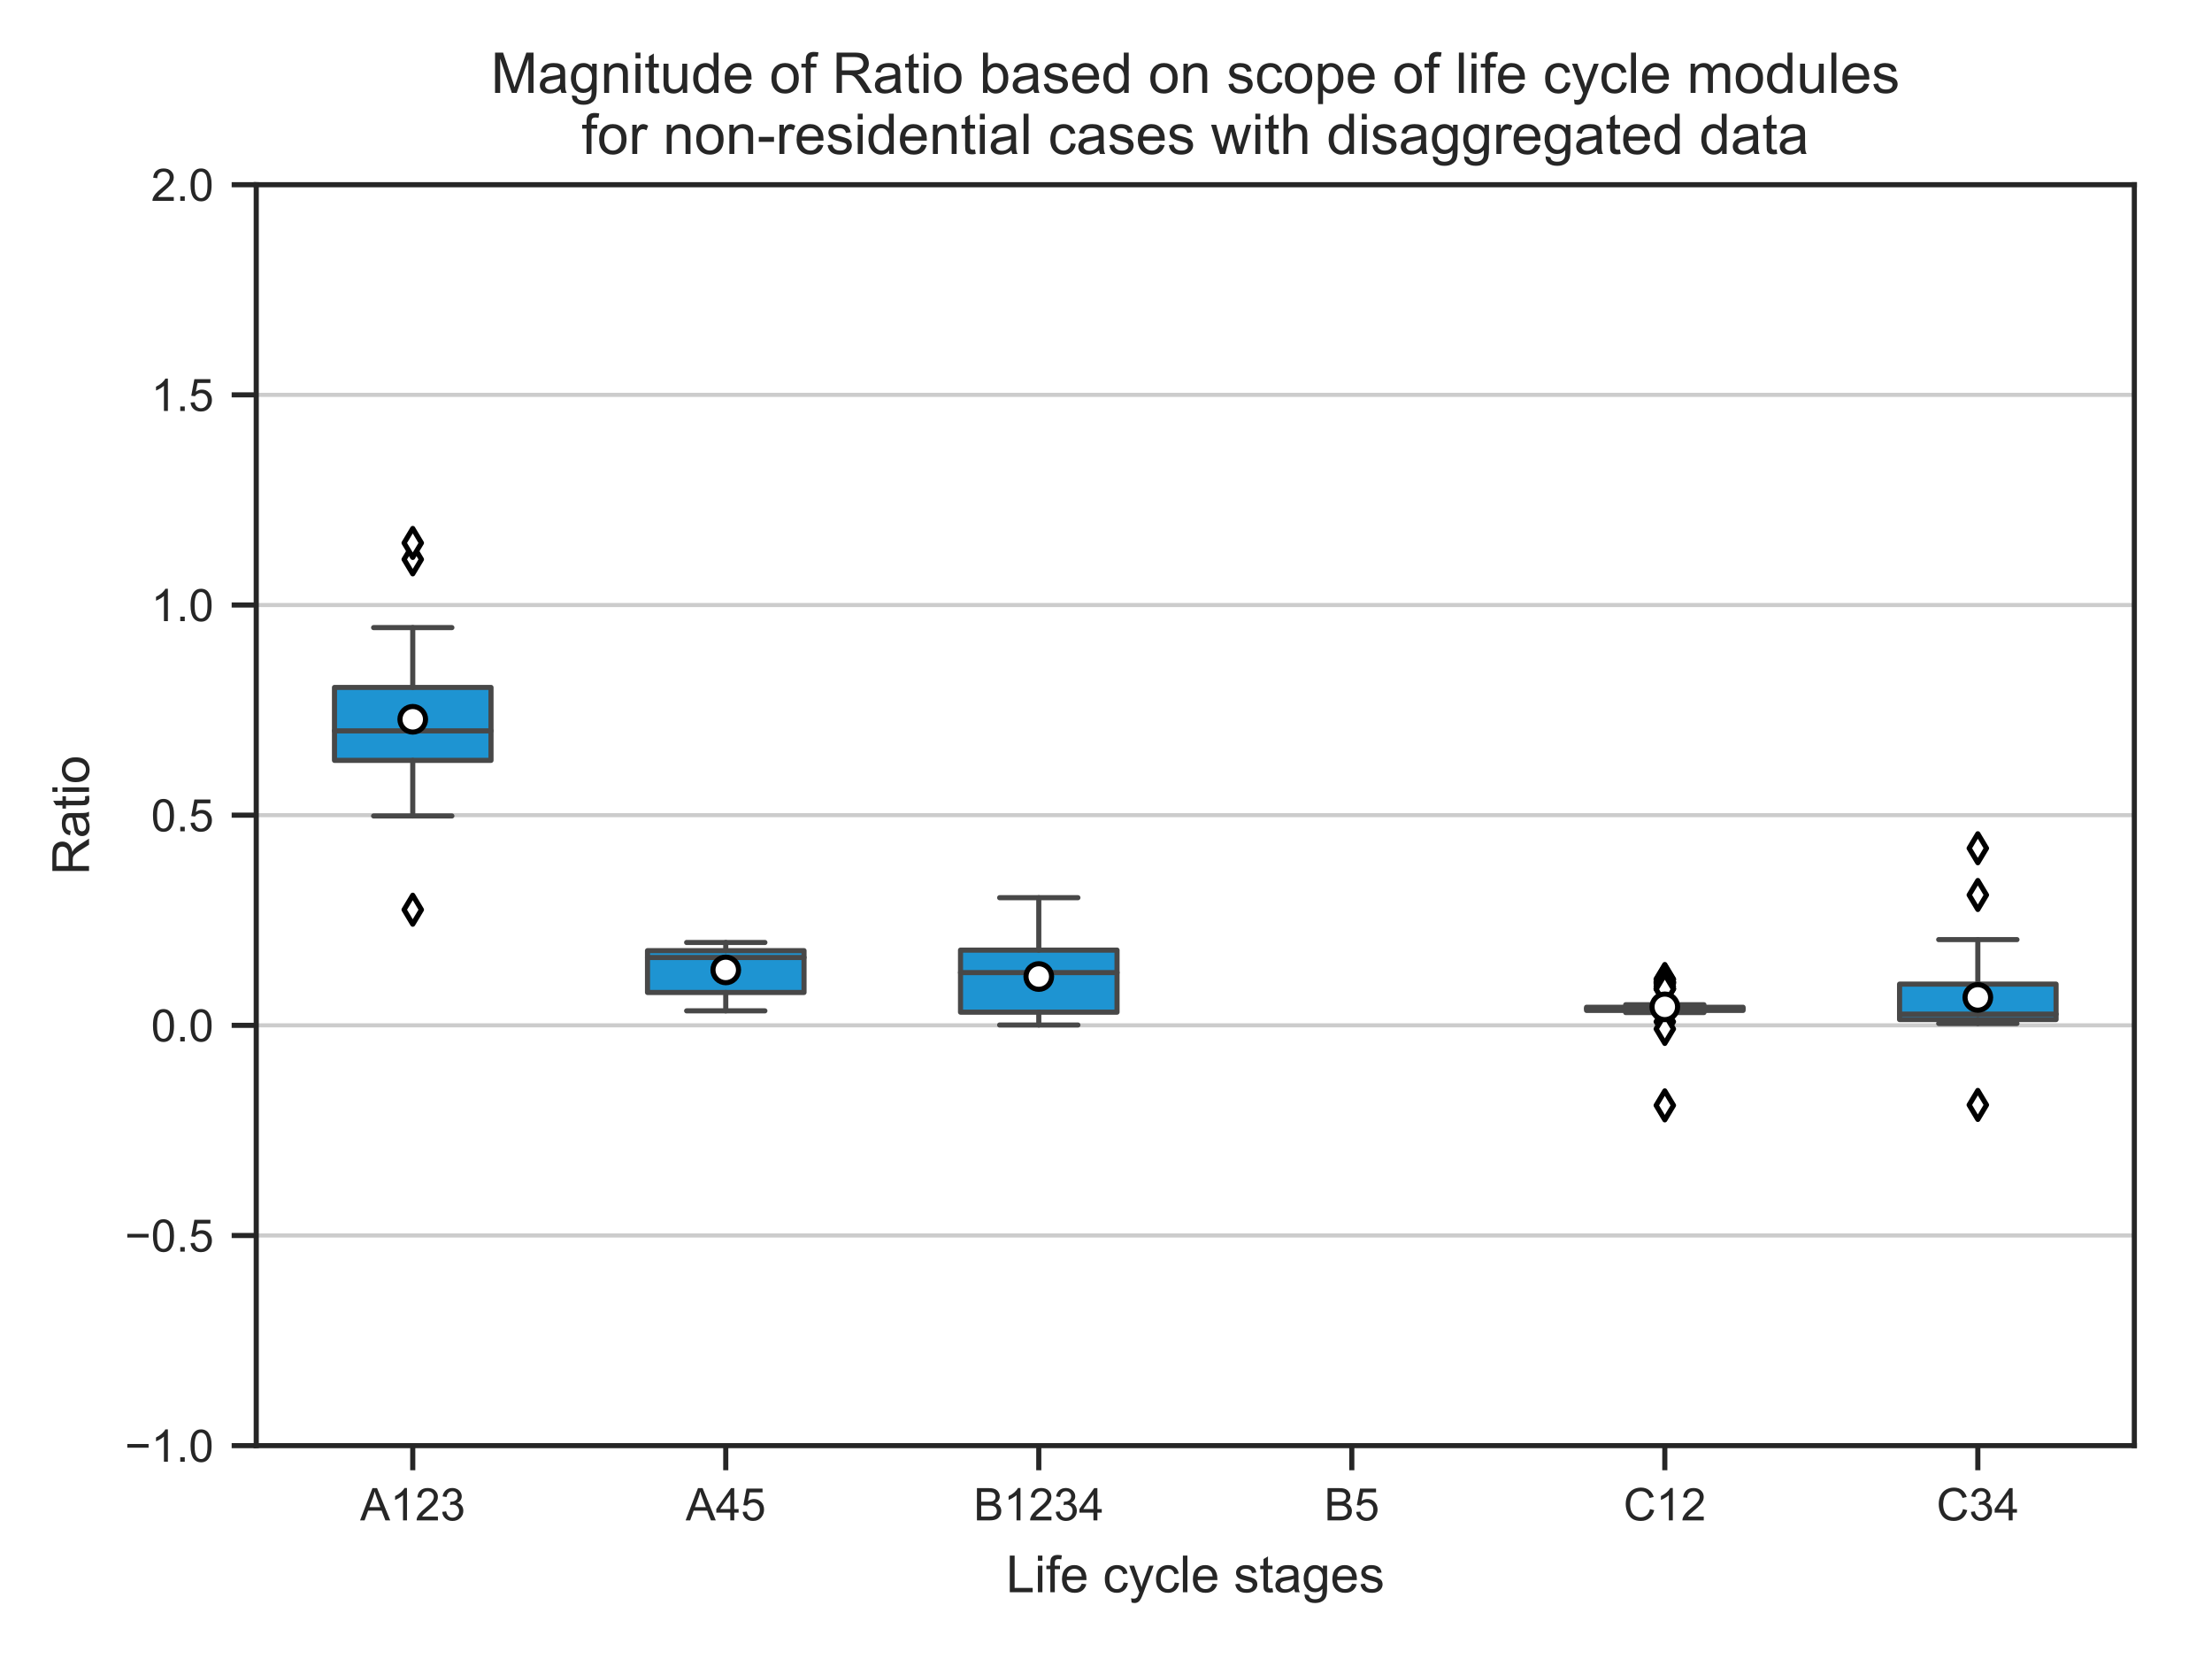 <?xml version="1.0" encoding="utf-8" standalone="no"?>
<!DOCTYPE svg PUBLIC "-//W3C//DTD SVG 1.1//EN"
  "http://www.w3.org/Graphics/SVG/1.1/DTD/svg11.dtd">
<!-- Created with matplotlib (http://matplotlib.org/) -->
<svg height="324pt" version="1.1" viewBox="0 0 432 324" width="432pt" xmlns="http://www.w3.org/2000/svg" xmlns:xlink="http://www.w3.org/1999/xlink">
 <defs>
  <style type="text/css">
*{stroke-linecap:butt;stroke-linejoin:round;}
  </style>
 </defs>
 <g id="figure_1">
  <g id="patch_1">
   <path d="M 0 324 
L 432 324 
L 432 0 
L 0 0 
z
" style="fill:#ffffff;"/>
  </g>
  <g id="axes_1">
   <g id="patch_2">
    <path d="M 50.043 282.332 
L 416.832 282.332 
L 416.832 36.071 
L 50.043 36.071 
z
" style="fill:#ffffff;"/>
   </g>
   <g id="matplotlib.axis_1">
    <g id="xtick_1">
     <g id="line2d_1">
      <defs>
       <path d="M 0 0 
L 0 4.8 
" id="me605869e87" style="stroke:#262626;"/>
      </defs>
      <g>
       <use style="fill:#262626;stroke:#262626;" x="80.609" xlink:href="#me605869e87" y="282.332"/>
      </g>
     </g>
     <g id="text_1">
      <!-- A123 -->
      <defs>
       <path d="M -0.141 0 
L 27.344 71.578 
L 37.547 71.578 
L 66.844 0 
L 56.062 0 
L 47.703 21.688 
L 17.781 21.688 
L 9.906 0 
z
M 20.516 29.391 
L 44.781 29.391 
L 37.312 49.219 
Q 33.891 58.25 32.234 64.062 
Q 30.859 57.172 28.375 50.391 
z
" id="ArialMT-41"/>
       <path d="M 37.25 0 
L 28.469 0 
L 28.469 56 
Q 25.297 52.984 20.141 49.953 
Q 14.984 46.922 10.891 45.406 
L 10.891 53.906 
Q 18.266 57.375 23.781 62.297 
Q 29.297 67.234 31.594 71.875 
L 37.25 71.875 
z
" id="ArialMT-31"/>
       <path d="M 50.344 8.453 
L 50.344 0 
L 3.031 0 
Q 2.938 3.172 4.047 6.109 
Q 5.859 10.938 9.828 15.625 
Q 13.812 20.312 21.344 26.469 
Q 33.016 36.031 37.109 41.625 
Q 41.219 47.219 41.219 52.203 
Q 41.219 57.422 37.469 61 
Q 33.734 64.594 27.734 64.594 
Q 21.391 64.594 17.578 60.781 
Q 13.766 56.984 13.719 50.25 
L 4.688 51.172 
Q 5.609 61.281 11.656 66.578 
Q 17.719 71.875 27.938 71.875 
Q 38.234 71.875 44.234 66.156 
Q 50.25 60.453 50.25 52 
Q 50.25 47.703 48.484 43.547 
Q 46.734 39.406 42.656 34.812 
Q 38.578 30.219 29.109 22.219 
Q 21.188 15.578 18.938 13.203 
Q 16.703 10.844 15.234 8.453 
z
" id="ArialMT-32"/>
       <path d="M 4.203 18.891 
L 12.984 20.062 
Q 14.5 12.594 18.141 9.297 
Q 21.781 6 27 6 
Q 33.203 6 37.469 10.297 
Q 41.75 14.594 41.75 20.953 
Q 41.75 27 37.797 30.922 
Q 33.844 34.859 27.734 34.859 
Q 25.25 34.859 21.531 33.891 
L 22.516 41.609 
Q 23.391 41.5 23.922 41.5 
Q 29.547 41.5 34.031 44.422 
Q 38.531 47.359 38.531 53.469 
Q 38.531 58.297 35.25 61.469 
Q 31.984 64.656 26.812 64.656 
Q 21.688 64.656 18.266 61.422 
Q 14.844 58.203 13.875 51.766 
L 5.078 53.328 
Q 6.688 62.156 12.391 67.016 
Q 18.109 71.875 26.609 71.875 
Q 32.469 71.875 37.391 69.359 
Q 42.328 66.844 44.938 62.5 
Q 47.562 58.156 47.562 53.266 
Q 47.562 48.641 45.062 44.828 
Q 42.578 41.016 37.703 38.766 
Q 44.047 37.312 47.562 32.688 
Q 51.078 28.078 51.078 21.141 
Q 51.078 11.766 44.234 5.25 
Q 37.406 -1.266 26.953 -1.266 
Q 17.531 -1.266 11.297 4.344 
Q 5.078 9.969 4.203 18.891 
z
" id="ArialMT-33"/>
      </defs>
      <g style="fill:#262626;" transform="translate(70.333 296.931)scale(0.088 -0.088)">
       <use xlink:href="#ArialMT-41"/>
       <use x="66.699" xlink:href="#ArialMT-31"/>
       <use x="122.314" xlink:href="#ArialMT-32"/>
       <use x="177.93" xlink:href="#ArialMT-33"/>
      </g>
     </g>
    </g>
    <g id="xtick_2">
     <g id="line2d_2">
      <g>
       <use style="fill:#262626;stroke:#262626;" x="141.74" xlink:href="#me605869e87" y="282.332"/>
      </g>
     </g>
     <g id="text_2">
      <!-- A45 -->
      <defs>
       <path d="M 32.328 0 
L 32.328 17.141 
L 1.266 17.141 
L 1.266 25.203 
L 33.938 71.578 
L 41.109 71.578 
L 41.109 25.203 
L 50.781 25.203 
L 50.781 17.141 
L 41.109 17.141 
L 41.109 0 
z
M 32.328 25.203 
L 32.328 57.469 
L 9.906 25.203 
z
" id="ArialMT-34"/>
       <path d="M 4.156 18.75 
L 13.375 19.531 
Q 14.406 12.797 18.141 9.391 
Q 21.875 6 27.156 6 
Q 33.5 6 37.891 10.781 
Q 42.281 15.578 42.281 23.484 
Q 42.281 31 38.062 35.344 
Q 33.844 39.703 27 39.703 
Q 22.75 39.703 19.328 37.766 
Q 15.922 35.844 13.969 32.766 
L 5.719 33.844 
L 12.641 70.609 
L 48.25 70.609 
L 48.25 62.203 
L 19.672 62.203 
L 15.828 42.969 
Q 22.266 47.469 29.344 47.469 
Q 38.719 47.469 45.156 40.969 
Q 51.609 34.469 51.609 24.266 
Q 51.609 14.547 45.953 7.469 
Q 39.062 -1.219 27.156 -1.219 
Q 17.391 -1.219 11.203 4.25 
Q 5.031 9.719 4.156 18.75 
z
" id="ArialMT-35"/>
      </defs>
      <g style="fill:#262626;" transform="translate(133.912 296.931)scale(0.088 -0.088)">
       <use xlink:href="#ArialMT-41"/>
       <use x="66.699" xlink:href="#ArialMT-34"/>
       <use x="122.314" xlink:href="#ArialMT-35"/>
      </g>
     </g>
    </g>
    <g id="xtick_3">
     <g id="line2d_3">
      <g>
       <use style="fill:#262626;stroke:#262626;" x="202.872" xlink:href="#me605869e87" y="282.332"/>
      </g>
     </g>
     <g id="text_3">
      <!-- B1234 -->
      <defs>
       <path d="M 7.328 0 
L 7.328 71.578 
L 34.188 71.578 
Q 42.391 71.578 47.344 69.406 
Q 52.297 67.234 55.094 62.719 
Q 57.906 58.203 57.906 53.266 
Q 57.906 48.688 55.422 44.625 
Q 52.938 40.578 47.906 38.094 
Q 54.391 36.188 57.875 31.594 
Q 61.375 27 61.375 20.75 
Q 61.375 15.719 59.25 11.391 
Q 57.125 7.078 54 4.734 
Q 50.875 2.391 46.156 1.188 
Q 41.453 0 34.625 0 
z
M 16.797 41.5 
L 32.281 41.5 
Q 38.578 41.5 41.312 42.328 
Q 44.922 43.406 46.75 45.891 
Q 48.578 48.391 48.578 52.156 
Q 48.578 55.719 46.875 58.422 
Q 45.172 61.141 41.984 62.141 
Q 38.812 63.141 31.109 63.141 
L 16.797 63.141 
z
M 16.797 8.453 
L 34.625 8.453 
Q 39.203 8.453 41.062 8.797 
Q 44.344 9.375 46.531 10.734 
Q 48.734 12.109 50.141 14.719 
Q 51.562 17.328 51.562 20.75 
Q 51.562 24.75 49.516 27.703 
Q 47.469 30.672 43.828 31.859 
Q 40.188 33.062 33.344 33.062 
L 16.797 33.062 
z
" id="ArialMT-42"/>
      </defs>
      <g style="fill:#262626;" transform="translate(190.15 296.931)scale(0.088 -0.088)">
       <use xlink:href="#ArialMT-42"/>
       <use x="66.699" xlink:href="#ArialMT-31"/>
       <use x="122.314" xlink:href="#ArialMT-32"/>
       <use x="177.93" xlink:href="#ArialMT-33"/>
       <use x="233.545" xlink:href="#ArialMT-34"/>
      </g>
     </g>
    </g>
    <g id="xtick_4">
     <g id="line2d_4">
      <g>
       <use style="fill:#262626;stroke:#262626;" x="264.003" xlink:href="#me605869e87" y="282.332"/>
      </g>
     </g>
     <g id="text_4">
      <!-- B5 -->
      <g style="fill:#262626;" transform="translate(258.622 296.931)scale(0.088 -0.088)">
       <use xlink:href="#ArialMT-42"/>
       <use x="66.699" xlink:href="#ArialMT-35"/>
      </g>
     </g>
    </g>
    <g id="xtick_5">
     <g id="line2d_5">
      <g>
       <use style="fill:#262626;stroke:#262626;" x="325.135" xlink:href="#me605869e87" y="282.332"/>
      </g>
     </g>
     <g id="text_5">
      <!-- C12 -->
      <defs>
       <path d="M 58.797 25.094 
L 68.266 22.703 
Q 65.281 11.031 57.547 4.906 
Q 49.812 -1.219 38.625 -1.219 
Q 27.047 -1.219 19.797 3.484 
Q 12.547 8.203 8.766 17.141 
Q 4.984 26.078 4.984 36.328 
Q 4.984 47.516 9.25 55.828 
Q 13.531 64.156 21.406 68.469 
Q 29.297 72.797 38.766 72.797 
Q 49.516 72.797 56.828 67.328 
Q 64.156 61.859 67.047 51.953 
L 57.719 49.75 
Q 55.219 57.562 50.484 61.125 
Q 45.75 64.703 38.578 64.703 
Q 30.328 64.703 24.781 60.734 
Q 19.234 56.781 16.984 50.109 
Q 14.75 43.453 14.75 36.375 
Q 14.75 27.25 17.406 20.438 
Q 20.062 13.625 25.672 10.25 
Q 31.297 6.891 37.844 6.891 
Q 45.797 6.891 51.312 11.469 
Q 56.844 16.062 58.797 25.094 
z
" id="ArialMT-43"/>
      </defs>
      <g style="fill:#262626;" transform="translate(317.063 296.931)scale(0.088 -0.088)">
       <use xlink:href="#ArialMT-43"/>
       <use x="72.217" xlink:href="#ArialMT-31"/>
       <use x="127.832" xlink:href="#ArialMT-32"/>
      </g>
     </g>
    </g>
    <g id="xtick_6">
     <g id="line2d_6">
      <g>
       <use style="fill:#262626;stroke:#262626;" x="386.266" xlink:href="#me605869e87" y="282.332"/>
      </g>
     </g>
     <g id="text_6">
      <!-- C34 -->
      <g style="fill:#262626;" transform="translate(378.195 296.931)scale(0.088 -0.088)">
       <use xlink:href="#ArialMT-43"/>
       <use x="72.217" xlink:href="#ArialMT-33"/>
       <use x="127.832" xlink:href="#ArialMT-34"/>
      </g>
     </g>
    </g>
    <g id="text_7">
     <!-- Life cycle stages -->
     <defs>
      <path d="M 7.328 0 
L 7.328 71.578 
L 16.797 71.578 
L 16.797 8.453 
L 52.047 8.453 
L 52.047 0 
z
" id="ArialMT-4c"/>
      <path d="M 6.641 61.469 
L 6.641 71.578 
L 15.438 71.578 
L 15.438 61.469 
z
M 6.641 0 
L 6.641 51.859 
L 15.438 51.859 
L 15.438 0 
z
" id="ArialMT-69"/>
      <path d="M 8.688 0 
L 8.688 45.016 
L 0.922 45.016 
L 0.922 51.859 
L 8.688 51.859 
L 8.688 57.375 
Q 8.688 62.594 9.625 65.141 
Q 10.891 68.562 14.078 70.672 
Q 17.281 72.797 23.047 72.797 
Q 26.766 72.797 31.25 71.922 
L 29.938 64.266 
Q 27.203 64.75 24.75 64.75 
Q 20.75 64.75 19.094 63.031 
Q 17.438 61.328 17.438 56.641 
L 17.438 51.859 
L 27.547 51.859 
L 27.547 45.016 
L 17.438 45.016 
L 17.438 0 
z
" id="ArialMT-66"/>
      <path d="M 42.094 16.703 
L 51.172 15.578 
Q 49.031 7.625 43.219 3.219 
Q 37.406 -1.172 28.375 -1.172 
Q 17 -1.172 10.328 5.828 
Q 3.656 12.844 3.656 25.484 
Q 3.656 38.578 10.391 45.797 
Q 17.141 53.031 27.875 53.031 
Q 38.281 53.031 44.875 45.953 
Q 51.469 38.875 51.469 26.031 
Q 51.469 25.25 51.422 23.688 
L 12.75 23.688 
Q 13.234 15.141 17.578 10.594 
Q 21.922 6.062 28.422 6.062 
Q 33.25 6.062 36.672 8.594 
Q 40.094 11.141 42.094 16.703 
z
M 13.234 30.906 
L 42.188 30.906 
Q 41.609 37.453 38.875 40.719 
Q 34.672 45.797 27.984 45.797 
Q 21.922 45.797 17.797 41.75 
Q 13.672 37.703 13.234 30.906 
z
" id="ArialMT-65"/>
      <path id="ArialMT-20"/>
      <path d="M 40.438 19 
L 49.078 17.875 
Q 47.656 8.938 41.812 3.875 
Q 35.984 -1.172 27.484 -1.172 
Q 16.844 -1.172 10.375 5.781 
Q 3.906 12.75 3.906 25.734 
Q 3.906 34.125 6.688 40.422 
Q 9.469 46.734 15.156 49.875 
Q 20.844 53.031 27.547 53.031 
Q 35.984 53.031 41.359 48.75 
Q 46.734 44.484 48.25 36.625 
L 39.703 35.297 
Q 38.484 40.531 35.375 43.156 
Q 32.281 45.797 27.875 45.797 
Q 21.234 45.797 17.078 41.031 
Q 12.938 36.281 12.938 25.984 
Q 12.938 15.531 16.938 10.797 
Q 20.953 6.062 27.391 6.062 
Q 32.562 6.062 36.031 9.234 
Q 39.5 12.406 40.438 19 
z
" id="ArialMT-63"/>
      <path d="M 6.203 -19.969 
L 5.219 -11.719 
Q 8.109 -12.5 10.25 -12.5 
Q 13.188 -12.5 14.938 -11.516 
Q 16.703 -10.547 17.828 -8.797 
Q 18.656 -7.469 20.516 -2.25 
Q 20.75 -1.516 21.297 -0.094 
L 1.609 51.859 
L 11.078 51.859 
L 21.875 21.828 
Q 23.969 16.109 25.641 9.812 
Q 27.156 15.875 29.25 21.625 
L 40.328 51.859 
L 49.125 51.859 
L 29.391 -0.875 
Q 26.219 -9.422 24.469 -12.641 
Q 22.125 -17 19.094 -19.016 
Q 16.062 -21.047 11.859 -21.047 
Q 9.328 -21.047 6.203 -19.969 
z
" id="ArialMT-79"/>
      <path d="M 6.391 0 
L 6.391 71.578 
L 15.188 71.578 
L 15.188 0 
z
" id="ArialMT-6c"/>
      <path d="M 3.078 15.484 
L 11.766 16.844 
Q 12.5 11.625 15.844 8.844 
Q 19.188 6.062 25.203 6.062 
Q 31.25 6.062 34.172 8.516 
Q 37.109 10.984 37.109 14.312 
Q 37.109 17.281 34.516 19 
Q 32.719 20.172 25.531 21.969 
Q 15.875 24.422 12.141 26.203 
Q 8.406 27.984 6.469 31.125 
Q 4.547 34.281 4.547 38.094 
Q 4.547 41.547 6.125 44.5 
Q 7.719 47.469 10.453 49.422 
Q 12.5 50.922 16.031 51.969 
Q 19.578 53.031 23.641 53.031 
Q 29.734 53.031 34.344 51.266 
Q 38.969 49.516 41.156 46.5 
Q 43.359 43.5 44.188 38.484 
L 35.594 37.312 
Q 35.016 41.312 32.203 43.547 
Q 29.391 45.797 24.266 45.797 
Q 18.219 45.797 15.625 43.797 
Q 13.031 41.797 13.031 39.109 
Q 13.031 37.406 14.109 36.031 
Q 15.188 34.625 17.484 33.688 
Q 18.797 33.203 25.25 31.453 
Q 34.578 28.953 38.25 27.359 
Q 41.938 25.781 44.031 22.75 
Q 46.141 19.734 46.141 15.234 
Q 46.141 10.844 43.578 6.953 
Q 41.016 3.078 36.172 0.953 
Q 31.344 -1.172 25.25 -1.172 
Q 15.141 -1.172 9.844 3.031 
Q 4.547 7.234 3.078 15.484 
z
" id="ArialMT-73"/>
      <path d="M 25.781 7.859 
L 27.047 0.094 
Q 23.344 -0.688 20.406 -0.688 
Q 15.625 -0.688 12.984 0.828 
Q 10.359 2.344 9.281 4.812 
Q 8.203 7.281 8.203 15.188 
L 8.203 45.016 
L 1.766 45.016 
L 1.766 51.859 
L 8.203 51.859 
L 8.203 64.703 
L 16.938 69.969 
L 16.938 51.859 
L 25.781 51.859 
L 25.781 45.016 
L 16.938 45.016 
L 16.938 14.703 
Q 16.938 10.938 17.406 9.859 
Q 17.875 8.797 18.922 8.156 
Q 19.969 7.516 21.922 7.516 
Q 23.391 7.516 25.781 7.859 
z
" id="ArialMT-74"/>
      <path d="M 40.438 6.391 
Q 35.547 2.25 31.031 0.531 
Q 26.516 -1.172 21.344 -1.172 
Q 12.797 -1.172 8.203 3 
Q 3.609 7.172 3.609 13.672 
Q 3.609 17.484 5.344 20.625 
Q 7.078 23.781 9.891 25.688 
Q 12.703 27.594 16.219 28.562 
Q 18.797 29.25 24.031 29.891 
Q 34.672 31.156 39.703 32.906 
Q 39.75 34.719 39.75 35.203 
Q 39.75 40.578 37.25 42.781 
Q 33.891 45.75 27.25 45.75 
Q 21.047 45.75 18.094 43.578 
Q 15.141 41.406 13.719 35.891 
L 5.125 37.062 
Q 6.297 42.578 8.984 45.969 
Q 11.672 49.359 16.75 51.188 
Q 21.828 53.031 28.516 53.031 
Q 35.156 53.031 39.297 51.469 
Q 43.453 49.906 45.406 47.531 
Q 47.359 45.172 48.141 41.547 
Q 48.578 39.312 48.578 33.453 
L 48.578 21.734 
Q 48.578 9.469 49.141 6.219 
Q 49.703 2.984 51.375 0 
L 42.188 0 
Q 40.828 2.734 40.438 6.391 
z
M 39.703 26.031 
Q 34.906 24.078 25.344 22.703 
Q 19.922 21.922 17.672 20.938 
Q 15.438 19.969 14.203 18.094 
Q 12.984 16.219 12.984 13.922 
Q 12.984 10.406 15.641 8.062 
Q 18.312 5.719 23.438 5.719 
Q 28.516 5.719 32.469 7.938 
Q 36.422 10.156 38.281 14.016 
Q 39.703 17 39.703 22.797 
z
" id="ArialMT-61"/>
      <path d="M 4.984 -4.297 
L 13.531 -5.562 
Q 14.062 -9.516 16.5 -11.328 
Q 19.781 -13.766 25.438 -13.766 
Q 31.547 -13.766 34.859 -11.328 
Q 38.188 -8.891 39.359 -4.5 
Q 40.047 -1.812 39.984 6.781 
Q 34.234 0 25.641 0 
Q 14.938 0 9.078 7.719 
Q 3.219 15.438 3.219 26.219 
Q 3.219 33.641 5.906 39.906 
Q 8.594 46.188 13.688 49.609 
Q 18.797 53.031 25.688 53.031 
Q 34.859 53.031 40.828 45.609 
L 40.828 51.859 
L 48.922 51.859 
L 48.922 7.031 
Q 48.922 -5.078 46.453 -10.125 
Q 44 -15.188 38.641 -18.109 
Q 33.297 -21.047 25.484 -21.047 
Q 16.219 -21.047 10.5 -16.875 
Q 4.781 -12.703 4.984 -4.297 
z
M 12.25 26.859 
Q 12.25 16.656 16.297 11.969 
Q 20.359 7.281 26.469 7.281 
Q 32.516 7.281 36.609 11.938 
Q 40.719 16.609 40.719 26.562 
Q 40.719 36.078 36.5 40.906 
Q 32.281 45.75 26.312 45.75 
Q 20.453 45.75 16.344 40.984 
Q 12.25 36.234 12.25 26.859 
z
" id="ArialMT-67"/>
     </defs>
     <g style="fill:#262626;" transform="translate(196.477 310.96)scale(0.1 -0.1)">
      <use xlink:href="#ArialMT-4c"/>
      <use x="55.615" xlink:href="#ArialMT-69"/>
      <use x="77.832" xlink:href="#ArialMT-66"/>
      <use x="105.615" xlink:href="#ArialMT-65"/>
      <use x="161.23" xlink:href="#ArialMT-20"/>
      <use x="189.014" xlink:href="#ArialMT-63"/>
      <use x="239.014" xlink:href="#ArialMT-79"/>
      <use x="289.014" xlink:href="#ArialMT-63"/>
      <use x="339.014" xlink:href="#ArialMT-6c"/>
      <use x="361.23" xlink:href="#ArialMT-65"/>
      <use x="416.846" xlink:href="#ArialMT-20"/>
      <use x="444.629" xlink:href="#ArialMT-73"/>
      <use x="494.629" xlink:href="#ArialMT-74"/>
      <use x="522.412" xlink:href="#ArialMT-61"/>
      <use x="578.027" xlink:href="#ArialMT-67"/>
      <use x="633.643" xlink:href="#ArialMT-65"/>
      <use x="689.258" xlink:href="#ArialMT-73"/>
     </g>
    </g>
   </g>
   <g id="matplotlib.axis_2">
    <g id="ytick_1">
     <g id="line2d_7">
      <path clip-path="url(#p882f0b15d7)" d="M 50.043 282.332 
L 416.832 282.332 
" style="fill:none;stroke:#cccccc;stroke-linecap:round;stroke-width:0.8;"/>
     </g>
     <g id="line2d_8">
      <defs>
       <path d="M 0 0 
L -4.8 0 
" id="mcf9fc21a38" style="stroke:#262626;"/>
      </defs>
      <g>
       <use style="fill:#262626;stroke:#262626;" x="50.043" xlink:href="#mcf9fc21a38" y="282.332"/>
      </g>
     </g>
     <g id="text_8">
      <!-- −1.0 -->
      <defs>
       <path d="M 52.828 31.203 
L 5.562 31.203 
L 5.562 39.406 
L 52.828 39.406 
z
" id="ArialMT-2212"/>
       <path d="M 9.078 0 
L 9.078 10.016 
L 19.094 10.016 
L 19.094 0 
z
" id="ArialMT-2e"/>
       <path d="M 4.156 35.297 
Q 4.156 48 6.766 55.734 
Q 9.375 63.484 14.516 67.672 
Q 19.672 71.875 27.484 71.875 
Q 33.25 71.875 37.594 69.547 
Q 41.938 67.234 44.766 62.859 
Q 47.609 58.5 49.219 52.219 
Q 50.828 45.953 50.828 35.297 
Q 50.828 22.703 48.234 14.969 
Q 45.656 7.234 40.5 3 
Q 35.359 -1.219 27.484 -1.219 
Q 17.141 -1.219 11.234 6.203 
Q 4.156 15.141 4.156 35.297 
z
M 13.188 35.297 
Q 13.188 17.672 17.312 11.828 
Q 21.438 6 27.484 6 
Q 33.547 6 37.672 11.859 
Q 41.797 17.719 41.797 35.297 
Q 41.797 52.984 37.672 58.781 
Q 33.547 64.594 27.391 64.594 
Q 21.344 64.594 17.719 59.469 
Q 13.188 52.938 13.188 35.297 
z
" id="ArialMT-30"/>
      </defs>
      <g style="fill:#262626;" transform="translate(24.371 285.481)scale(0.088 -0.088)">
       <use xlink:href="#ArialMT-2212"/>
       <use x="58.398" xlink:href="#ArialMT-31"/>
       <use x="114.014" xlink:href="#ArialMT-2e"/>
       <use x="141.797" xlink:href="#ArialMT-30"/>
      </g>
     </g>
    </g>
    <g id="ytick_2">
     <g id="line2d_9">
      <path clip-path="url(#p882f0b15d7)" d="M 50.043 241.289 
L 416.832 241.289 
" style="fill:none;stroke:#cccccc;stroke-linecap:round;stroke-width:0.8;"/>
     </g>
     <g id="line2d_10">
      <g>
       <use style="fill:#262626;stroke:#262626;" x="50.043" xlink:href="#mcf9fc21a38" y="241.289"/>
      </g>
     </g>
     <g id="text_9">
      <!-- −0.5 -->
      <g style="fill:#262626;" transform="translate(24.371 244.438)scale(0.088 -0.088)">
       <use xlink:href="#ArialMT-2212"/>
       <use x="58.398" xlink:href="#ArialMT-30"/>
       <use x="114.014" xlink:href="#ArialMT-2e"/>
       <use x="141.797" xlink:href="#ArialMT-35"/>
      </g>
     </g>
    </g>
    <g id="ytick_3">
     <g id="line2d_11">
      <path clip-path="url(#p882f0b15d7)" d="M 50.043 200.245 
L 416.832 200.245 
" style="fill:none;stroke:#cccccc;stroke-linecap:round;stroke-width:0.8;"/>
     </g>
     <g id="line2d_12">
      <g>
       <use style="fill:#262626;stroke:#262626;" x="50.043" xlink:href="#mcf9fc21a38" y="200.245"/>
      </g>
     </g>
     <g id="text_10">
      <!-- 0.0 -->
      <g style="fill:#262626;" transform="translate(29.511 203.394)scale(0.088 -0.088)">
       <use xlink:href="#ArialMT-30"/>
       <use x="55.615" xlink:href="#ArialMT-2e"/>
       <use x="83.398" xlink:href="#ArialMT-30"/>
      </g>
     </g>
    </g>
    <g id="ytick_4">
     <g id="line2d_13">
      <path clip-path="url(#p882f0b15d7)" d="M 50.043 159.202 
L 416.832 159.202 
" style="fill:none;stroke:#cccccc;stroke-linecap:round;stroke-width:0.8;"/>
     </g>
     <g id="line2d_14">
      <g>
       <use style="fill:#262626;stroke:#262626;" x="50.043" xlink:href="#mcf9fc21a38" y="159.202"/>
      </g>
     </g>
     <g id="text_11">
      <!-- 0.5 -->
      <g style="fill:#262626;" transform="translate(29.511 162.351)scale(0.088 -0.088)">
       <use xlink:href="#ArialMT-30"/>
       <use x="55.615" xlink:href="#ArialMT-2e"/>
       <use x="83.398" xlink:href="#ArialMT-35"/>
      </g>
     </g>
    </g>
    <g id="ytick_5">
     <g id="line2d_15">
      <path clip-path="url(#p882f0b15d7)" d="M 50.043 118.158 
L 416.832 118.158 
" style="fill:none;stroke:#cccccc;stroke-linecap:round;stroke-width:0.8;"/>
     </g>
     <g id="line2d_16">
      <g>
       <use style="fill:#262626;stroke:#262626;" x="50.043" xlink:href="#mcf9fc21a38" y="118.158"/>
      </g>
     </g>
     <g id="text_12">
      <!-- 1.0 -->
      <g style="fill:#262626;" transform="translate(29.511 121.308)scale(0.088 -0.088)">
       <use xlink:href="#ArialMT-31"/>
       <use x="55.615" xlink:href="#ArialMT-2e"/>
       <use x="83.398" xlink:href="#ArialMT-30"/>
      </g>
     </g>
    </g>
    <g id="ytick_6">
     <g id="line2d_17">
      <path clip-path="url(#p882f0b15d7)" d="M 50.043 77.115 
L 416.832 77.115 
" style="fill:none;stroke:#cccccc;stroke-linecap:round;stroke-width:0.8;"/>
     </g>
     <g id="line2d_18">
      <g>
       <use style="fill:#262626;stroke:#262626;" x="50.043" xlink:href="#mcf9fc21a38" y="77.115"/>
      </g>
     </g>
     <g id="text_13">
      <!-- 1.5 -->
      <g style="fill:#262626;" transform="translate(29.511 80.264)scale(0.088 -0.088)">
       <use xlink:href="#ArialMT-31"/>
       <use x="55.615" xlink:href="#ArialMT-2e"/>
       <use x="83.398" xlink:href="#ArialMT-35"/>
      </g>
     </g>
    </g>
    <g id="ytick_7">
     <g id="line2d_19">
      <path clip-path="url(#p882f0b15d7)" d="M 50.043 36.071 
L 416.832 36.071 
" style="fill:none;stroke:#cccccc;stroke-linecap:round;stroke-width:0.8;"/>
     </g>
     <g id="line2d_20">
      <g>
       <use style="fill:#262626;stroke:#262626;" x="50.043" xlink:href="#mcf9fc21a38" y="36.071"/>
      </g>
     </g>
     <g id="text_14">
      <!-- 2.0 -->
      <g style="fill:#262626;" transform="translate(29.511 39.221)scale(0.088 -0.088)">
       <use xlink:href="#ArialMT-32"/>
       <use x="55.615" xlink:href="#ArialMT-2e"/>
       <use x="83.398" xlink:href="#ArialMT-30"/>
      </g>
     </g>
    </g>
    <g id="text_15">
     <!-- Ratio -->
     <defs>
      <path d="M 7.859 0 
L 7.859 71.578 
L 39.594 71.578 
Q 49.172 71.578 54.141 69.641 
Q 59.125 67.719 62.109 62.828 
Q 65.094 57.953 65.094 52.047 
Q 65.094 44.438 60.156 39.203 
Q 55.219 33.984 44.922 32.562 
Q 48.688 30.766 50.641 29 
Q 54.781 25.203 58.5 19.484 
L 70.953 0 
L 59.031 0 
L 49.562 14.891 
Q 45.406 21.344 42.719 24.75 
Q 40.047 28.172 37.922 29.531 
Q 35.797 30.906 33.594 31.453 
Q 31.984 31.781 28.328 31.781 
L 17.328 31.781 
L 17.328 0 
z
M 17.328 39.984 
L 37.703 39.984 
Q 44.188 39.984 47.844 41.328 
Q 51.516 42.672 53.422 45.625 
Q 55.328 48.578 55.328 52.047 
Q 55.328 57.125 51.641 60.391 
Q 47.953 63.672 39.984 63.672 
L 17.328 63.672 
z
" id="ArialMT-52"/>
      <path d="M 3.328 25.922 
Q 3.328 40.328 11.328 47.266 
Q 18.016 53.031 27.641 53.031 
Q 38.328 53.031 45.109 46.016 
Q 51.906 39.016 51.906 26.656 
Q 51.906 16.656 48.906 10.906 
Q 45.906 5.172 40.156 2 
Q 34.422 -1.172 27.641 -1.172 
Q 16.75 -1.172 10.031 5.812 
Q 3.328 12.797 3.328 25.922 
z
M 12.359 25.922 
Q 12.359 15.969 16.703 11.016 
Q 21.047 6.062 27.641 6.062 
Q 34.188 6.062 38.531 11.031 
Q 42.875 16.016 42.875 26.219 
Q 42.875 35.844 38.5 40.797 
Q 34.125 45.75 27.641 45.75 
Q 21.047 45.75 16.703 40.812 
Q 12.359 35.891 12.359 25.922 
z
" id="ArialMT-6f"/>
     </defs>
     <g style="fill:#262626;" transform="translate(17.384 170.873)rotate(-90)scale(0.1 -0.1)">
      <use xlink:href="#ArialMT-52"/>
      <use x="72.217" xlink:href="#ArialMT-61"/>
      <use x="127.832" xlink:href="#ArialMT-74"/>
      <use x="155.615" xlink:href="#ArialMT-69"/>
      <use x="177.832" xlink:href="#ArialMT-6f"/>
     </g>
    </g>
   </g>
   <g id="patch_3">
    <path clip-path="url(#p882f0b15d7)" d="M 65.326 148.497 
L 95.892 148.497 
L 95.892 134.255 
L 65.326 134.255 
L 65.326 148.497 
z
" style="fill:#1e94d2;stroke:#484848;stroke-linejoin:miter;"/>
   </g>
   <g id="patch_4">
    <path clip-path="url(#p882f0b15d7)" d="M 126.457 193.826 
L 157.023 193.826 
L 157.023 185.663 
L 126.457 185.663 
L 126.457 193.826 
z
" style="fill:#1e94d2;stroke:#484848;stroke-linejoin:miter;"/>
   </g>
   <g id="patch_5">
    <path clip-path="url(#p882f0b15d7)" d="M 187.589 197.673 
L 218.155 197.673 
L 218.155 185.555 
L 187.589 185.555 
L 187.589 197.673 
z
" style="fill:#1e94d2;stroke:#484848;stroke-linejoin:miter;"/>
   </g>
   <g id="patch_6">
    <path clip-path="url(#p882f0b15d7)" d="M 309.852 197.333 
L 340.418 197.333 
L 340.418 196.716 
L 309.852 196.716 
L 309.852 197.333 
z
" style="fill:#1e94d2;stroke:#484848;stroke-linejoin:miter;"/>
   </g>
   <g id="patch_7">
    <path clip-path="url(#p882f0b15d7)" d="M 370.983 199.116 
L 401.549 199.116 
L 401.549 192.197 
L 370.983 192.197 
L 370.983 199.116 
z
" style="fill:#1e94d2;stroke:#484848;stroke-linejoin:miter;"/>
   </g>
   <g id="line2d_21">
    <path clip-path="url(#p882f0b15d7)" d="M 80.609 148.497 
L 80.609 159.354 
" style="fill:none;stroke:#484848;stroke-linecap:round;"/>
   </g>
   <g id="line2d_22">
    <path clip-path="url(#p882f0b15d7)" d="M 80.609 134.255 
L 80.609 122.569 
" style="fill:none;stroke:#484848;stroke-linecap:round;"/>
   </g>
   <g id="line2d_23">
    <path clip-path="url(#p882f0b15d7)" d="M 72.967 159.354 
L 88.25 159.354 
" style="fill:none;stroke:#484848;stroke-linecap:round;"/>
   </g>
   <g id="line2d_24">
    <path clip-path="url(#p882f0b15d7)" d="M 72.967 122.569 
L 88.25 122.569 
" style="fill:none;stroke:#484848;stroke-linecap:round;"/>
   </g>
   <g id="line2d_25">
    <defs>
     <path d="M 0 2.828 
L 1.697 0 
L 0 -2.828 
L -1.697 0 
z
" id="m303efff934" style="stroke:#000000;stroke-linejoin:miter;"/>
    </defs>
    <g clip-path="url(#p882f0b15d7)">
     <use style="fill:#ffffff;stroke:#000000;stroke-linejoin:miter;" x="80.609" xlink:href="#m303efff934" y="177.668"/>
     <use style="fill:#ffffff;stroke:#000000;stroke-linejoin:miter;" x="80.609" xlink:href="#m303efff934" y="109.245"/>
     <use style="fill:#ffffff;stroke:#000000;stroke-linejoin:miter;" x="80.609" xlink:href="#m303efff934" y="106.037"/>
    </g>
   </g>
   <g id="line2d_26">
    <path clip-path="url(#p882f0b15d7)" d="M 141.74 193.826 
L 141.74 197.417 
" style="fill:none;stroke:#484848;stroke-linecap:round;"/>
   </g>
   <g id="line2d_27">
    <path clip-path="url(#p882f0b15d7)" d="M 141.74 185.663 
L 141.74 184.066 
" style="fill:none;stroke:#484848;stroke-linecap:round;"/>
   </g>
   <g id="line2d_28">
    <path clip-path="url(#p882f0b15d7)" d="M 134.099 197.417 
L 149.382 197.417 
" style="fill:none;stroke:#484848;stroke-linecap:round;"/>
   </g>
   <g id="line2d_29">
    <path clip-path="url(#p882f0b15d7)" d="M 134.099 184.066 
L 149.382 184.066 
" style="fill:none;stroke:#484848;stroke-linecap:round;"/>
   </g>
   <g id="line2d_30"/>
   <g id="line2d_31">
    <path clip-path="url(#p882f0b15d7)" d="M 202.872 197.673 
L 202.872 200.183 
" style="fill:none;stroke:#484848;stroke-linecap:round;"/>
   </g>
   <g id="line2d_32">
    <path clip-path="url(#p882f0b15d7)" d="M 202.872 185.555 
L 202.872 175.319 
" style="fill:none;stroke:#484848;stroke-linecap:round;"/>
   </g>
   <g id="line2d_33">
    <path clip-path="url(#p882f0b15d7)" d="M 195.23 200.183 
L 210.513 200.183 
" style="fill:none;stroke:#484848;stroke-linecap:round;"/>
   </g>
   <g id="line2d_34">
    <path clip-path="url(#p882f0b15d7)" d="M 195.23 175.319 
L 210.513 175.319 
" style="fill:none;stroke:#484848;stroke-linecap:round;"/>
   </g>
   <g id="line2d_35"/>
   <g id="line2d_36">
    <path clip-path="url(#p882f0b15d7)" d="M 325.135 197.333 
L 325.135 197.747 
" style="fill:none;stroke:#484848;stroke-linecap:round;"/>
   </g>
   <g id="line2d_37">
    <path clip-path="url(#p882f0b15d7)" d="M 325.135 196.716 
L 325.135 196.224 
" style="fill:none;stroke:#484848;stroke-linecap:round;"/>
   </g>
   <g id="line2d_38">
    <path clip-path="url(#p882f0b15d7)" d="M 317.493 197.747 
L 332.776 197.747 
" style="fill:none;stroke:#484848;stroke-linecap:round;"/>
   </g>
   <g id="line2d_39">
    <path clip-path="url(#p882f0b15d7)" d="M 317.493 196.224 
L 332.776 196.224 
" style="fill:none;stroke:#484848;stroke-linecap:round;"/>
   </g>
   <g id="line2d_40">
    <g clip-path="url(#p882f0b15d7)">
     <use style="fill:#ffffff;stroke:#000000;stroke-linejoin:miter;" x="325.135" xlink:href="#m303efff934" y="199.533"/>
     <use style="fill:#ffffff;stroke:#000000;stroke-linejoin:miter;" x="325.135" xlink:href="#m303efff934" y="215.876"/>
     <use style="fill:#ffffff;stroke:#000000;stroke-linejoin:miter;" x="325.135" xlink:href="#m303efff934" y="200.95"/>
     <use style="fill:#ffffff;stroke:#000000;stroke-linejoin:miter;" x="325.135" xlink:href="#m303efff934" y="192.644"/>
     <use style="fill:#ffffff;stroke:#000000;stroke-linejoin:miter;" x="325.135" xlink:href="#m303efff934" y="193.064"/>
     <use style="fill:#ffffff;stroke:#000000;stroke-linejoin:miter;" x="325.135" xlink:href="#m303efff934" y="193.076"/>
     <use style="fill:#ffffff;stroke:#000000;stroke-linejoin:miter;" x="325.135" xlink:href="#m303efff934" y="191.79"/>
     <use style="fill:#ffffff;stroke:#000000;stroke-linejoin:miter;" x="325.135" xlink:href="#m303efff934" y="192.13"/>
     <use style="fill:#ffffff;stroke:#000000;stroke-linejoin:miter;" x="325.135" xlink:href="#m303efff934" y="191.753"/>
     <use style="fill:#ffffff;stroke:#000000;stroke-linejoin:miter;" x="325.135" xlink:href="#m303efff934" y="191.197"/>
     <use style="fill:#ffffff;stroke:#000000;stroke-linejoin:miter;" x="325.135" xlink:href="#m303efff934" y="191.332"/>
     <use style="fill:#ffffff;stroke:#000000;stroke-linejoin:miter;" x="325.135" xlink:href="#m303efff934" y="191.95"/>
     <use style="fill:#ffffff;stroke:#000000;stroke-linejoin:miter;" x="325.135" xlink:href="#m303efff934" y="193.198"/>
    </g>
   </g>
   <g id="line2d_41">
    <path clip-path="url(#p882f0b15d7)" d="M 386.266 199.116 
L 386.266 199.885 
" style="fill:none;stroke:#484848;stroke-linecap:round;"/>
   </g>
   <g id="line2d_42">
    <path clip-path="url(#p882f0b15d7)" d="M 386.266 192.197 
L 386.266 183.503 
" style="fill:none;stroke:#484848;stroke-linecap:round;"/>
   </g>
   <g id="line2d_43">
    <path clip-path="url(#p882f0b15d7)" d="M 378.625 199.885 
L 393.908 199.885 
" style="fill:none;stroke:#484848;stroke-linecap:round;"/>
   </g>
   <g id="line2d_44">
    <path clip-path="url(#p882f0b15d7)" d="M 378.625 183.503 
L 393.908 183.503 
" style="fill:none;stroke:#484848;stroke-linecap:round;"/>
   </g>
   <g id="line2d_45">
    <g clip-path="url(#p882f0b15d7)">
     <use style="fill:#ffffff;stroke:#000000;stroke-linejoin:miter;" x="386.266" xlink:href="#m303efff934" y="215.792"/>
     <use style="fill:#ffffff;stroke:#000000;stroke-linejoin:miter;" x="386.266" xlink:href="#m303efff934" y="165.662"/>
     <use style="fill:#ffffff;stroke:#000000;stroke-linejoin:miter;" x="386.266" xlink:href="#m303efff934" y="174.79"/>
    </g>
   </g>
   <g id="line2d_46">
    <path clip-path="url(#p882f0b15d7)" d="M 65.326 142.735 
L 95.892 142.735 
" style="fill:none;stroke:#484848;stroke-linecap:round;"/>
   </g>
   <g id="line2d_47">
    <path clip-path="url(#p882f0b15d7)" d="M 80.609 140.477 
" style="fill:none;stroke:#0076b4;stroke-dasharray:3.7,1.6;stroke-dashoffset:0;"/>
    <defs>
     <path d="M 0 2.5 
C 0.663 2.5 1.299 2.237 1.768 1.768 
C 2.237 1.299 2.5 0.663 2.5 0 
C 2.5 -0.663 2.237 -1.299 1.768 -1.768 
C 1.299 -2.237 0.663 -2.5 0 -2.5 
C -0.663 -2.5 -1.299 -2.237 -1.768 -1.768 
C -2.237 -1.299 -2.5 -0.663 -2.5 0 
C -2.5 0.663 -2.237 1.299 -1.768 1.768 
C -1.299 2.237 -0.663 2.5 0 2.5 
z
" id="m497c7bdb7e" style="stroke:#000000;"/>
    </defs>
    <g clip-path="url(#p882f0b15d7)">
     <use style="fill:#ffffff;stroke:#000000;" x="80.609" xlink:href="#m497c7bdb7e" y="140.477"/>
    </g>
   </g>
   <g id="line2d_48">
    <path clip-path="url(#p882f0b15d7)" d="M 126.457 186.994 
L 157.023 186.994 
" style="fill:none;stroke:#484848;stroke-linecap:round;"/>
   </g>
   <g id="line2d_49">
    <path clip-path="url(#p882f0b15d7)" d="M 141.74 189.423 
" style="fill:none;stroke:#0076b4;stroke-dasharray:3.7,1.6;stroke-dashoffset:0;"/>
    <g clip-path="url(#p882f0b15d7)">
     <use style="fill:#ffffff;stroke:#000000;" x="141.74" xlink:href="#m497c7bdb7e" y="189.423"/>
    </g>
   </g>
   <g id="line2d_50">
    <path clip-path="url(#p882f0b15d7)" d="M 187.589 189.951 
L 218.155 189.951 
" style="fill:none;stroke:#484848;stroke-linecap:round;"/>
   </g>
   <g id="line2d_51">
    <path clip-path="url(#p882f0b15d7)" d="M 202.872 190.714 
" style="fill:none;stroke:#0076b4;stroke-dasharray:3.7,1.6;stroke-dashoffset:0;"/>
    <g clip-path="url(#p882f0b15d7)">
     <use style="fill:#ffffff;stroke:#000000;" x="202.872" xlink:href="#m497c7bdb7e" y="190.714"/>
    </g>
   </g>
   <g id="line2d_52">
    <path clip-path="url(#p882f0b15d7)" d="M 309.852 196.985 
L 340.418 196.985 
" style="fill:none;stroke:#484848;stroke-linecap:round;"/>
   </g>
   <g id="line2d_53">
    <path clip-path="url(#p882f0b15d7)" d="M 325.135 196.636 
" style="fill:none;stroke:#0076b4;stroke-dasharray:3.7,1.6;stroke-dashoffset:0;"/>
    <g clip-path="url(#p882f0b15d7)">
     <use style="fill:#ffffff;stroke:#000000;" x="325.135" xlink:href="#m497c7bdb7e" y="196.636"/>
    </g>
   </g>
   <g id="line2d_54">
    <path clip-path="url(#p882f0b15d7)" d="M 370.983 198.061 
L 401.549 198.061 
" style="fill:none;stroke:#484848;stroke-linecap:round;"/>
   </g>
   <g id="line2d_55">
    <path clip-path="url(#p882f0b15d7)" d="M 386.266 194.794 
" style="fill:none;stroke:#0076b4;stroke-dasharray:3.7,1.6;stroke-dashoffset:0;"/>
    <g clip-path="url(#p882f0b15d7)">
     <use style="fill:#ffffff;stroke:#000000;" x="386.266" xlink:href="#m497c7bdb7e" y="194.794"/>
    </g>
   </g>
   <g id="patch_8">
    <path d="M 50.043 282.332 
L 50.043 36.071 
" style="fill:none;stroke:#262626;stroke-linecap:square;stroke-linejoin:miter;"/>
   </g>
   <g id="patch_9">
    <path d="M 416.832 282.332 
L 416.832 36.071 
" style="fill:none;stroke:#262626;stroke-linecap:square;stroke-linejoin:miter;"/>
   </g>
   <g id="patch_10">
    <path d="M 50.043 282.332 
L 416.832 282.332 
" style="fill:none;stroke:#262626;stroke-linecap:square;stroke-linejoin:miter;"/>
   </g>
   <g id="patch_11">
    <path d="M 50.043 36.071 
L 416.832 36.071 
" style="fill:none;stroke:#262626;stroke-linecap:square;stroke-linejoin:miter;"/>
   </g>
   <g id="text_16">
    <!-- Magnitude of Ratio based on scope of life cycle modules -->
    <defs>
     <path d="M 7.422 0 
L 7.422 71.578 
L 21.688 71.578 
L 38.625 20.906 
Q 40.969 13.812 42.047 10.297 
Q 43.266 14.203 45.844 21.781 
L 62.984 71.578 
L 75.734 71.578 
L 75.734 0 
L 66.609 0 
L 66.609 59.906 
L 45.797 0 
L 37.25 0 
L 16.547 60.938 
L 16.547 0 
z
" id="ArialMT-4d"/>
     <path d="M 6.594 0 
L 6.594 51.859 
L 14.5 51.859 
L 14.5 44.484 
Q 20.219 53.031 31 53.031 
Q 35.688 53.031 39.625 51.344 
Q 43.562 49.656 45.516 46.922 
Q 47.469 44.188 48.25 40.438 
Q 48.734 37.984 48.734 31.891 
L 48.734 0 
L 39.938 0 
L 39.938 31.547 
Q 39.938 36.922 38.906 39.578 
Q 37.891 42.234 35.281 43.812 
Q 32.672 45.406 29.156 45.406 
Q 23.531 45.406 19.453 41.844 
Q 15.375 38.281 15.375 28.328 
L 15.375 0 
z
" id="ArialMT-6e"/>
     <path d="M 40.578 0 
L 40.578 7.625 
Q 34.516 -1.172 24.125 -1.172 
Q 19.531 -1.172 15.547 0.578 
Q 11.578 2.344 9.641 5 
Q 7.719 7.672 6.938 11.531 
Q 6.391 14.109 6.391 19.734 
L 6.391 51.859 
L 15.188 51.859 
L 15.188 23.094 
Q 15.188 16.219 15.719 13.812 
Q 16.547 10.359 19.234 8.375 
Q 21.922 6.391 25.875 6.391 
Q 29.828 6.391 33.297 8.422 
Q 36.766 10.453 38.203 13.938 
Q 39.656 17.438 39.656 24.078 
L 39.656 51.859 
L 48.438 51.859 
L 48.438 0 
z
" id="ArialMT-75"/>
     <path d="M 40.234 0 
L 40.234 6.547 
Q 35.297 -1.172 25.734 -1.172 
Q 19.531 -1.172 14.328 2.25 
Q 9.125 5.672 6.266 11.797 
Q 3.422 17.922 3.422 25.875 
Q 3.422 33.641 6 39.969 
Q 8.594 46.297 13.766 49.656 
Q 18.953 53.031 25.344 53.031 
Q 30.031 53.031 33.688 51.047 
Q 37.359 49.078 39.656 45.906 
L 39.656 71.578 
L 48.391 71.578 
L 48.391 0 
z
M 12.453 25.875 
Q 12.453 15.922 16.641 10.984 
Q 20.844 6.062 26.562 6.062 
Q 32.328 6.062 36.344 10.766 
Q 40.375 15.484 40.375 25.141 
Q 40.375 35.797 36.266 40.766 
Q 32.172 45.75 26.172 45.75 
Q 20.312 45.75 16.375 40.969 
Q 12.453 36.188 12.453 25.875 
z
" id="ArialMT-64"/>
     <path d="M 14.703 0 
L 6.547 0 
L 6.547 71.578 
L 15.328 71.578 
L 15.328 46.047 
Q 20.906 53.031 29.547 53.031 
Q 34.328 53.031 38.594 51.094 
Q 42.875 49.172 45.625 45.672 
Q 48.391 42.188 49.953 37.25 
Q 51.516 32.328 51.516 26.703 
Q 51.516 13.375 44.922 6.094 
Q 38.328 -1.172 29.109 -1.172 
Q 19.922 -1.172 14.703 6.5 
z
M 14.594 26.312 
Q 14.594 17 17.141 12.844 
Q 21.297 6.062 28.375 6.062 
Q 34.125 6.062 38.328 11.062 
Q 42.531 16.062 42.531 25.984 
Q 42.531 36.141 38.5 40.969 
Q 34.469 45.797 28.766 45.797 
Q 23 45.797 18.797 40.797 
Q 14.594 35.797 14.594 26.312 
z
" id="ArialMT-62"/>
     <path d="M 6.594 -19.875 
L 6.594 51.859 
L 14.594 51.859 
L 14.594 45.125 
Q 17.438 49.078 21 51.047 
Q 24.562 53.031 29.641 53.031 
Q 36.281 53.031 41.359 49.609 
Q 46.438 46.188 49.016 39.953 
Q 51.609 33.734 51.609 26.312 
Q 51.609 18.359 48.75 11.984 
Q 45.906 5.609 40.453 2.219 
Q 35.016 -1.172 29 -1.172 
Q 24.609 -1.172 21.109 0.688 
Q 17.625 2.547 15.375 5.375 
L 15.375 -19.875 
z
M 14.547 25.641 
Q 14.547 15.625 18.594 10.844 
Q 22.656 6.062 28.422 6.062 
Q 34.281 6.062 38.453 11.016 
Q 42.625 15.969 42.625 26.375 
Q 42.625 36.281 38.547 41.203 
Q 34.469 46.141 28.812 46.141 
Q 23.188 46.141 18.859 40.891 
Q 14.547 35.641 14.547 25.641 
z
" id="ArialMT-70"/>
     <path d="M 6.594 0 
L 6.594 51.859 
L 14.453 51.859 
L 14.453 44.578 
Q 16.891 48.391 20.938 50.703 
Q 25 53.031 30.172 53.031 
Q 35.938 53.031 39.625 50.641 
Q 43.312 48.25 44.828 43.953 
Q 50.984 53.031 60.844 53.031 
Q 68.562 53.031 72.703 48.75 
Q 76.859 44.484 76.859 35.594 
L 76.859 0 
L 68.109 0 
L 68.109 32.672 
Q 68.109 37.938 67.25 40.25 
Q 66.406 42.578 64.156 43.984 
Q 61.922 45.406 58.891 45.406 
Q 53.422 45.406 49.797 41.766 
Q 46.188 38.141 46.188 30.125 
L 46.188 0 
L 37.406 0 
L 37.406 33.688 
Q 37.406 39.547 35.25 42.469 
Q 33.109 45.406 28.219 45.406 
Q 24.516 45.406 21.359 43.453 
Q 18.219 41.5 16.797 37.734 
Q 15.375 33.984 15.375 26.906 
L 15.375 0 
z
" id="ArialMT-6d"/>
    </defs>
    <g style="fill:#262626;" transform="translate(95.866 18.147)scale(0.11 -0.11)">
     <use xlink:href="#ArialMT-4d"/>
     <use x="83.301" xlink:href="#ArialMT-61"/>
     <use x="138.916" xlink:href="#ArialMT-67"/>
     <use x="194.531" xlink:href="#ArialMT-6e"/>
     <use x="250.146" xlink:href="#ArialMT-69"/>
     <use x="272.363" xlink:href="#ArialMT-74"/>
     <use x="300.146" xlink:href="#ArialMT-75"/>
     <use x="355.762" xlink:href="#ArialMT-64"/>
     <use x="411.377" xlink:href="#ArialMT-65"/>
     <use x="466.992" xlink:href="#ArialMT-20"/>
     <use x="494.775" xlink:href="#ArialMT-6f"/>
     <use x="550.391" xlink:href="#ArialMT-66"/>
     <use x="578.174" xlink:href="#ArialMT-20"/>
     <use x="605.957" xlink:href="#ArialMT-52"/>
     <use x="678.174" xlink:href="#ArialMT-61"/>
     <use x="733.789" xlink:href="#ArialMT-74"/>
     <use x="761.572" xlink:href="#ArialMT-69"/>
     <use x="783.789" xlink:href="#ArialMT-6f"/>
     <use x="839.404" xlink:href="#ArialMT-20"/>
     <use x="867.188" xlink:href="#ArialMT-62"/>
     <use x="922.803" xlink:href="#ArialMT-61"/>
     <use x="978.418" xlink:href="#ArialMT-73"/>
     <use x="1028.418" xlink:href="#ArialMT-65"/>
     <use x="1084.033" xlink:href="#ArialMT-64"/>
     <use x="1139.648" xlink:href="#ArialMT-20"/>
     <use x="1167.432" xlink:href="#ArialMT-6f"/>
     <use x="1223.047" xlink:href="#ArialMT-6e"/>
     <use x="1278.662" xlink:href="#ArialMT-20"/>
     <use x="1306.445" xlink:href="#ArialMT-73"/>
     <use x="1356.445" xlink:href="#ArialMT-63"/>
     <use x="1406.445" xlink:href="#ArialMT-6f"/>
     <use x="1462.061" xlink:href="#ArialMT-70"/>
     <use x="1517.676" xlink:href="#ArialMT-65"/>
     <use x="1573.291" xlink:href="#ArialMT-20"/>
     <use x="1601.074" xlink:href="#ArialMT-6f"/>
     <use x="1656.689" xlink:href="#ArialMT-66"/>
     <use x="1684.473" xlink:href="#ArialMT-20"/>
     <use x="1712.256" xlink:href="#ArialMT-6c"/>
     <use x="1734.473" xlink:href="#ArialMT-69"/>
     <use x="1756.689" xlink:href="#ArialMT-66"/>
     <use x="1784.473" xlink:href="#ArialMT-65"/>
     <use x="1840.088" xlink:href="#ArialMT-20"/>
     <use x="1867.871" xlink:href="#ArialMT-63"/>
     <use x="1917.871" xlink:href="#ArialMT-79"/>
     <use x="1967.871" xlink:href="#ArialMT-63"/>
     <use x="2017.871" xlink:href="#ArialMT-6c"/>
     <use x="2040.088" xlink:href="#ArialMT-65"/>
     <use x="2095.703" xlink:href="#ArialMT-20"/>
     <use x="2123.486" xlink:href="#ArialMT-6d"/>
     <use x="2206.787" xlink:href="#ArialMT-6f"/>
     <use x="2262.402" xlink:href="#ArialMT-64"/>
     <use x="2318.018" xlink:href="#ArialMT-75"/>
     <use x="2373.633" xlink:href="#ArialMT-6c"/>
     <use x="2395.85" xlink:href="#ArialMT-65"/>
     <use x="2451.465" xlink:href="#ArialMT-73"/>
    </g>
    <!-- for non-residential cases with disaggregated data -->
    <defs>
     <path d="M 6.5 0 
L 6.5 51.859 
L 14.406 51.859 
L 14.406 44 
Q 17.438 49.516 20 51.266 
Q 22.562 53.031 25.641 53.031 
Q 30.078 53.031 34.672 50.203 
L 31.641 42.047 
Q 28.422 43.953 25.203 43.953 
Q 22.312 43.953 20.016 42.219 
Q 17.719 40.484 16.75 37.406 
Q 15.281 32.719 15.281 27.156 
L 15.281 0 
z
" id="ArialMT-72"/>
     <path d="M 3.172 21.484 
L 3.172 30.328 
L 30.172 30.328 
L 30.172 21.484 
z
" id="ArialMT-2d"/>
     <path d="M 16.156 0 
L 0.297 51.859 
L 9.375 51.859 
L 17.625 21.922 
L 20.703 10.797 
Q 20.906 11.625 23.391 21.484 
L 31.641 51.859 
L 40.672 51.859 
L 48.438 21.781 
L 51.031 11.859 
L 54 21.875 
L 62.891 51.859 
L 71.438 51.859 
L 55.219 0 
L 46.094 0 
L 37.844 31.062 
L 35.844 39.891 
L 25.344 0 
z
" id="ArialMT-77"/>
     <path d="M 6.594 0 
L 6.594 71.578 
L 15.375 71.578 
L 15.375 45.906 
Q 21.531 53.031 30.906 53.031 
Q 36.672 53.031 40.922 50.75 
Q 45.172 48.484 47 44.484 
Q 48.828 40.484 48.828 32.859 
L 48.828 0 
L 40.047 0 
L 40.047 32.859 
Q 40.047 39.453 37.188 42.453 
Q 34.328 45.453 29.109 45.453 
Q 25.203 45.453 21.75 43.422 
Q 18.312 41.406 16.844 37.938 
Q 15.375 34.469 15.375 28.375 
L 15.375 0 
z
" id="ArialMT-68"/>
    </defs>
    <g style="fill:#262626;" transform="translate(113.596 30.071)scale(0.11 -0.11)">
     <use xlink:href="#ArialMT-66"/>
     <use x="27.783" xlink:href="#ArialMT-6f"/>
     <use x="83.398" xlink:href="#ArialMT-72"/>
     <use x="116.699" xlink:href="#ArialMT-20"/>
     <use x="144.482" xlink:href="#ArialMT-6e"/>
     <use x="200.098" xlink:href="#ArialMT-6f"/>
     <use x="255.713" xlink:href="#ArialMT-6e"/>
     <use x="311.328" xlink:href="#ArialMT-2d"/>
     <use x="344.629" xlink:href="#ArialMT-72"/>
     <use x="377.93" xlink:href="#ArialMT-65"/>
     <use x="433.545" xlink:href="#ArialMT-73"/>
     <use x="483.545" xlink:href="#ArialMT-69"/>
     <use x="505.762" xlink:href="#ArialMT-64"/>
     <use x="561.377" xlink:href="#ArialMT-65"/>
     <use x="616.992" xlink:href="#ArialMT-6e"/>
     <use x="672.607" xlink:href="#ArialMT-74"/>
     <use x="700.391" xlink:href="#ArialMT-69"/>
     <use x="722.607" xlink:href="#ArialMT-61"/>
     <use x="778.223" xlink:href="#ArialMT-6c"/>
     <use x="800.439" xlink:href="#ArialMT-20"/>
     <use x="828.223" xlink:href="#ArialMT-63"/>
     <use x="878.223" xlink:href="#ArialMT-61"/>
     <use x="933.838" xlink:href="#ArialMT-73"/>
     <use x="983.838" xlink:href="#ArialMT-65"/>
     <use x="1039.453" xlink:href="#ArialMT-73"/>
     <use x="1089.453" xlink:href="#ArialMT-20"/>
     <use x="1117.236" xlink:href="#ArialMT-77"/>
     <use x="1189.453" xlink:href="#ArialMT-69"/>
     <use x="1211.67" xlink:href="#ArialMT-74"/>
     <use x="1239.453" xlink:href="#ArialMT-68"/>
     <use x="1295.068" xlink:href="#ArialMT-20"/>
     <use x="1322.852" xlink:href="#ArialMT-64"/>
     <use x="1378.467" xlink:href="#ArialMT-69"/>
     <use x="1400.684" xlink:href="#ArialMT-73"/>
     <use x="1450.684" xlink:href="#ArialMT-61"/>
     <use x="1506.299" xlink:href="#ArialMT-67"/>
     <use x="1561.914" xlink:href="#ArialMT-67"/>
     <use x="1617.529" xlink:href="#ArialMT-72"/>
     <use x="1650.83" xlink:href="#ArialMT-65"/>
     <use x="1706.445" xlink:href="#ArialMT-67"/>
     <use x="1762.061" xlink:href="#ArialMT-61"/>
     <use x="1817.676" xlink:href="#ArialMT-74"/>
     <use x="1845.459" xlink:href="#ArialMT-65"/>
     <use x="1901.074" xlink:href="#ArialMT-64"/>
     <use x="1956.689" xlink:href="#ArialMT-20"/>
     <use x="1984.473" xlink:href="#ArialMT-64"/>
     <use x="2040.088" xlink:href="#ArialMT-61"/>
     <use x="2095.703" xlink:href="#ArialMT-74"/>
     <use x="2123.486" xlink:href="#ArialMT-61"/>
    </g>
   </g>
  </g>
 </g>
 <defs>
  <clipPath id="p882f0b15d7">
   <rect height="246.261" width="366.789" x="50.043" y="36.071"/>
  </clipPath>
 </defs>
</svg>
